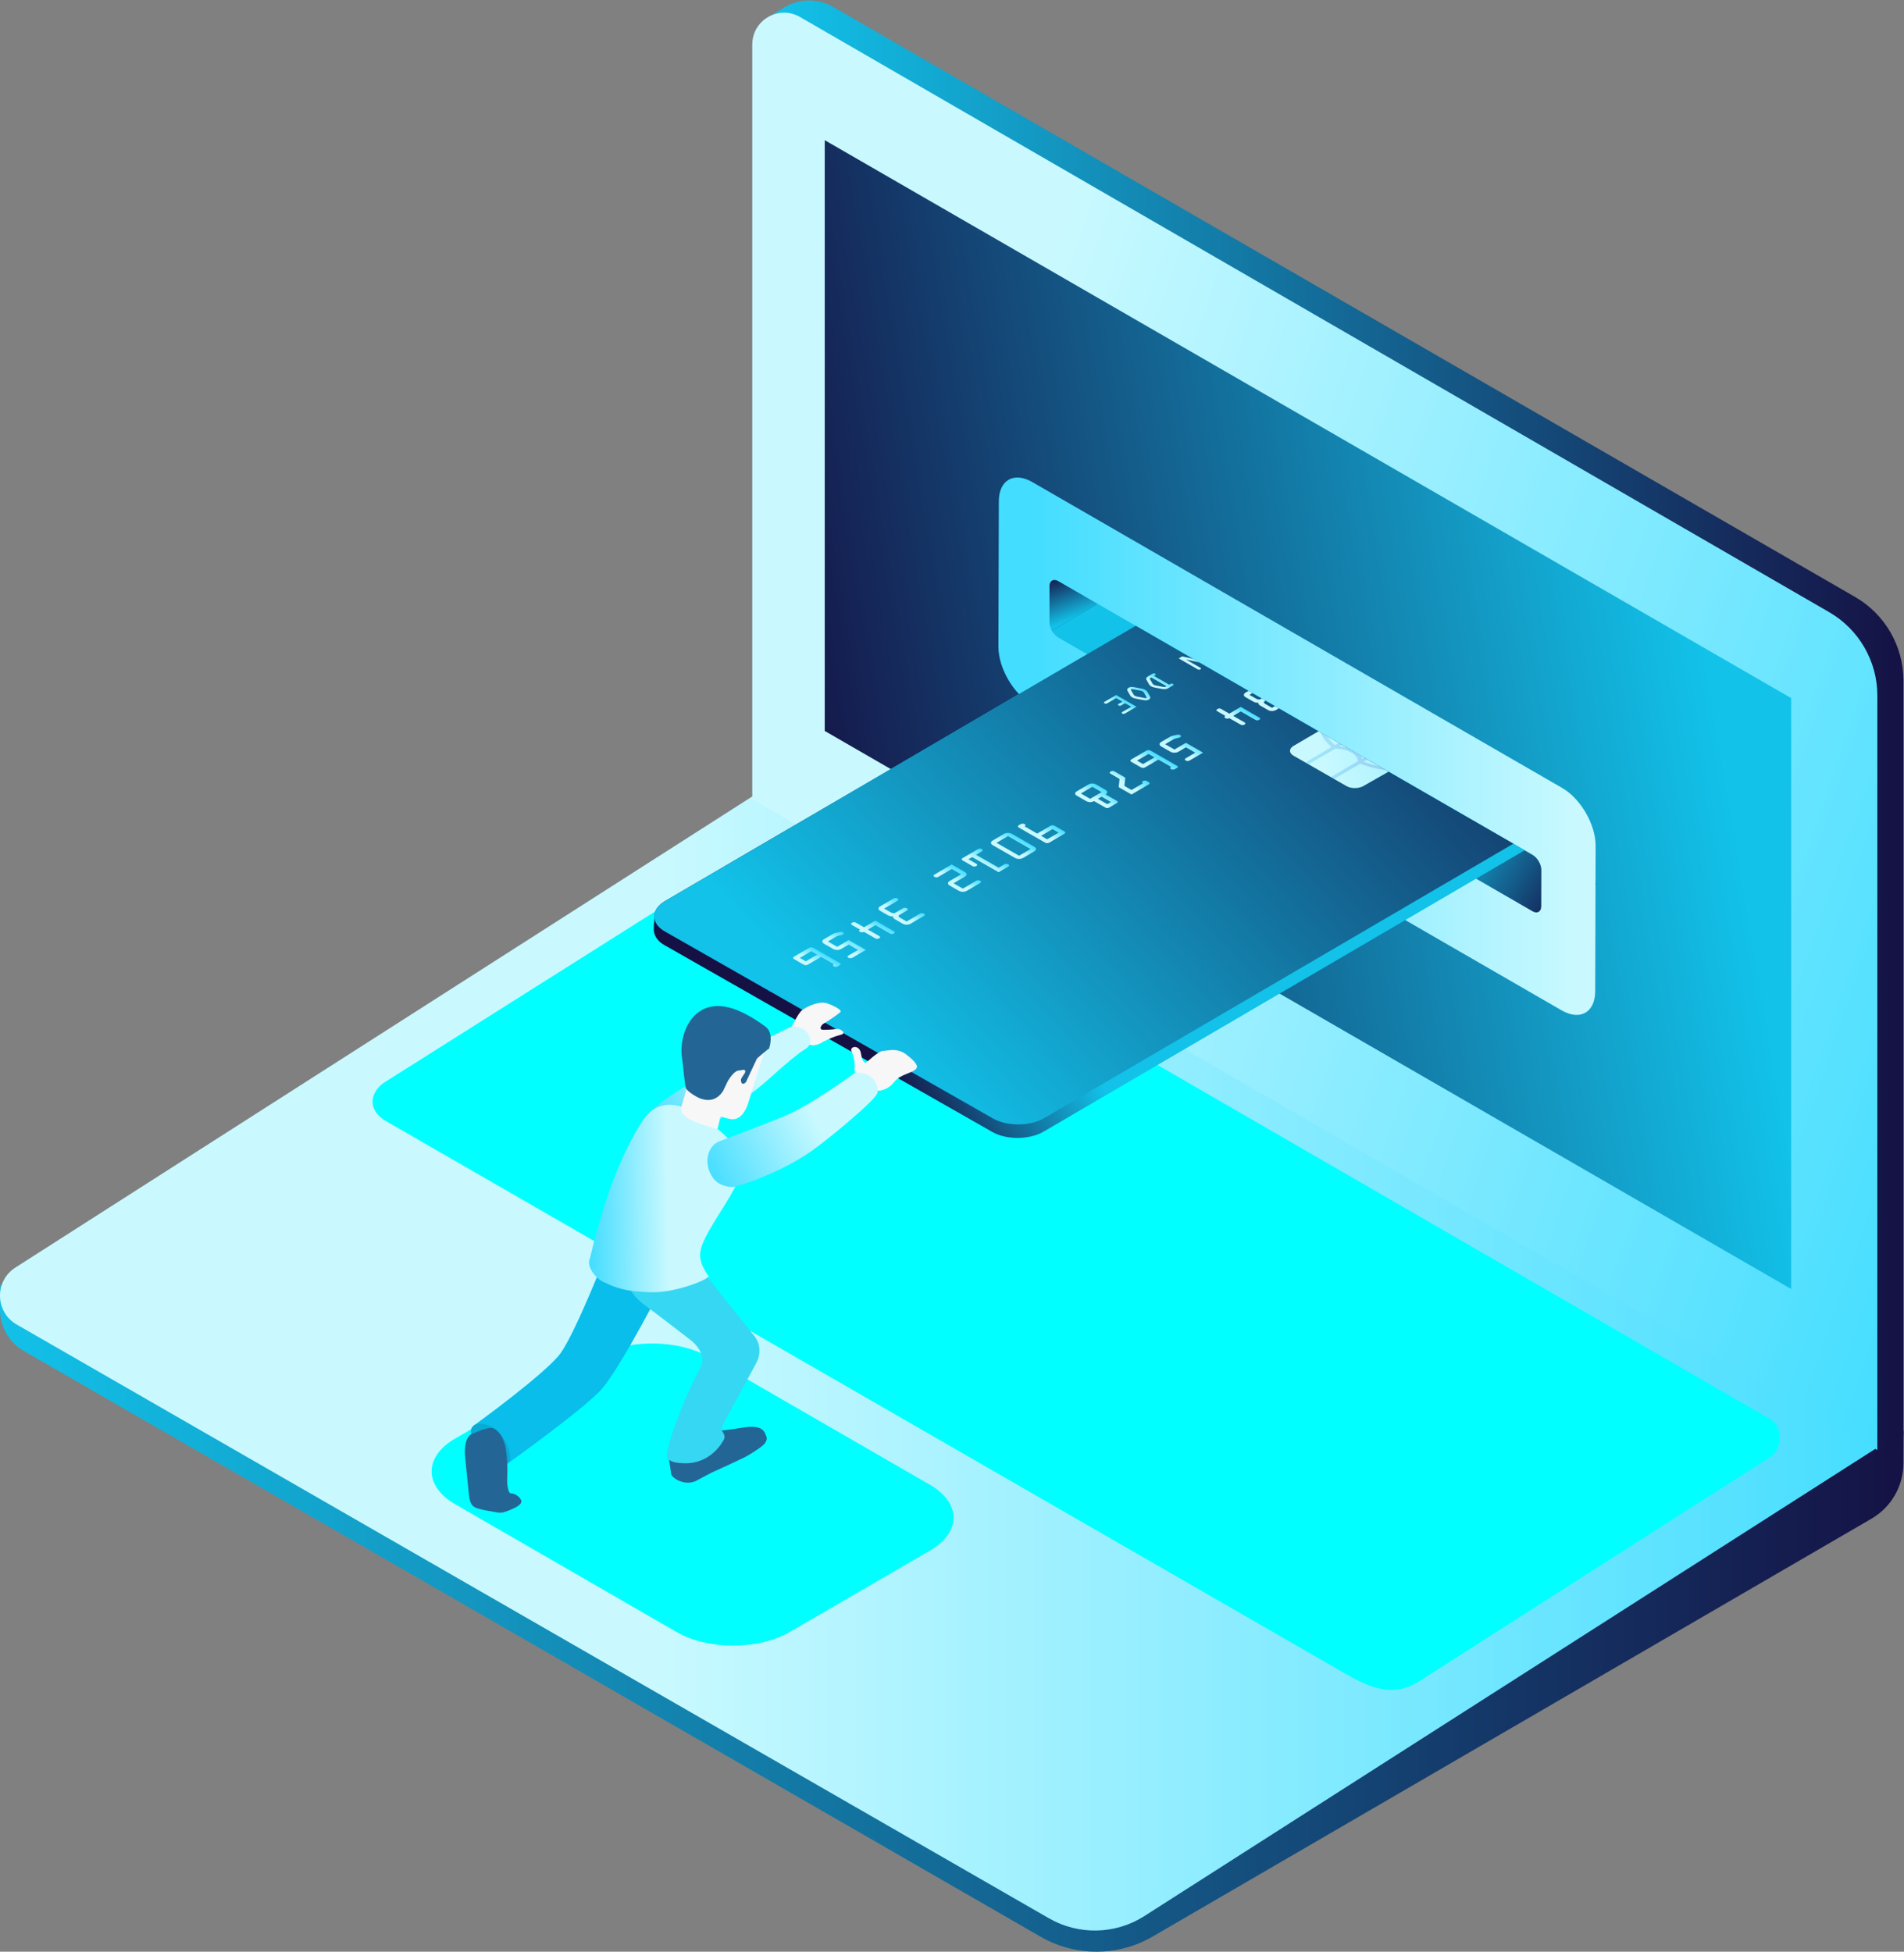 <?xml version="1.0" encoding="UTF-8" standalone="no"?>
<svg
   xmlns:dc="http://purl.org/dc/elements/1.1/"
   xmlns:cc="http://creativecommons.org/ns#"
   xmlns:rdf="http://www.w3.org/1999/02/22-rdf-syntax-ns#"
   xmlns:svg="http://www.w3.org/2000/svg"
   xmlns="http://www.w3.org/2000/svg"
   xmlns:sodipodi="http://sodipodi.sourceforge.net/DTD/sodipodi-0.dtd"
   xmlns:inkscape="http://www.inkscape.org/namespaces/inkscape"
   viewBox="0 0 431.164 441.959"
   height="441.959"
   width="431.164"
   xml:space="preserve"
   id="svg2"
   version="1.1"
   sodipodi:docname="mod_left.svg"
   inkscape:version="0.92.4 (5da689c313, 2019-01-14)"><rect x="0" y="0" width="431.164" height="441.959" fill="#808080" stroke="none"/><sodipodi:namedview
     pagecolor="#ffffff"
     bordercolor="#666666"
     borderopacity="1"
     objecttolerance="10"
     gridtolerance="10"
     guidetolerance="10"
     inkscape:pageopacity="0"
     inkscape:pageshadow="2"
     inkscape:window-width="640"
     inkscape:window-height="480"
     id="namedview438"
     showgrid="false"
     inkscape:zoom="0.53398657"
     inkscape:cx="215.582"
     inkscape:cy="220.97934"
     inkscape:window-x="0"
     inkscape:window-y="0"
     inkscape:window-maximized="0"
     inkscape:current-layer="svg2" /><defs
     id="defs6"><linearGradient
       id="linearGradient28"
       spreadMethod="pad"
       gradientTransform="matrix(323.373,0,0,-323.373,0,56.645)"
       gradientUnits="userSpaceOnUse"
       y2="0"
       x2="1"
       y1="0"
       x1="0"><stop
         id="stop24"
         offset="0"
         style="stop-opacity:1;stop-color:#12c2e9" /><stop
         id="stop26"
         offset="1"
         style="stop-opacity:1;stop-color:#151144" /></linearGradient><linearGradient
       id="linearGradient50"
       spreadMethod="pad"
       gradientTransform="matrix(323.373,0,0,-323.373,4.151e-4,101.17)"
       gradientUnits="userSpaceOnUse"
       y2="0"
       x2="1"
       y1="0"
       x1="0"><stop
         id="stop44"
         offset="0"
         style="stop-opacity:1;stop-color:#c9f9ff" /><stop
         id="stop46"
         offset="0.345"
         style="stop-opacity:1;stop-color:#c9f9ff" /><stop
         id="stop48"
         offset="1"
         style="stop-opacity:1;stop-color:#43ddff" /></linearGradient><linearGradient
       id="linearGradient72"
       spreadMethod="pad"
       gradientTransform="matrix(192.136,0,0,-192.136,131.217,208.347)"
       gradientUnits="userSpaceOnUse"
       y2="0"
       x2="1"
       y1="0"
       x1="0"><stop
         id="stop66"
         offset="0"
         style="stop-opacity:1;stop-color:#12c2e9" /><stop
         id="stop68"
         offset="1"
         style="stop-opacity:1;stop-color:#151144" /><stop
         id="stop70"
         offset="1"
         style="stop-opacity:1;stop-color:#151144" /></linearGradient><linearGradient
       id="linearGradient94"
       spreadMethod="pad"
       gradientTransform="matrix(296.34,-99.832,-99.832,-296.34,55.244,265.005)"
       gradientUnits="userSpaceOnUse"
       y2="0"
       x2="1"
       y1="0"
       x1="0"><stop
         id="stop88"
         offset="0"
         style="stop-opacity:1;stop-color:#c9f9ff" /><stop
         id="stop90"
         offset="0.345"
         style="stop-opacity:1;stop-color:#c9f9ff" /><stop
         id="stop92"
         offset="1"
         style="stop-opacity:1;stop-color:#43ddff" /></linearGradient><clipPath
       id="clipPath104"
       clipPathUnits="userSpaceOnUse"><path
         id="path102"
         d="M 0,331.469 H 323.373 V 0 H 0 Z" /></clipPath><clipPath
       id="clipPath112"
       clipPathUnits="userSpaceOnUse"><path
         id="path110"
         d="M 63.291,187.312 H 302.36 V 44.454 H 63.291 Z" /></clipPath><clipPath
       id="clipPath128"
       clipPathUnits="userSpaceOnUse"><path
         id="path126"
         d="M 73.327,103.329 H 161.989 V 52.002 H 73.327 Z" /></clipPath><linearGradient
       id="linearGradient156"
       spreadMethod="pad"
       gradientTransform="matrix(-153.757,-26.975,-26.975,153.757,288.786,221.841)"
       gradientUnits="userSpaceOnUse"
       y2="0"
       x2="1"
       y1="0"
       x1="0"><stop
         id="stop150"
         offset="0"
         style="stop-opacity:1;stop-color:#12c2e9" /><stop
         id="stop152"
         offset="1"
         style="stop-opacity:1;stop-color:#151144" /><stop
         id="stop154"
         offset="1"
         style="stop-opacity:1;stop-color:#151144" /></linearGradient><linearGradient
       id="linearGradient176"
       spreadMethod="pad"
       gradientTransform="matrix(-2.87,7.654,7.654,2.87,184.256,227.067)"
       gradientUnits="userSpaceOnUse"
       y2="0"
       x2="1"
       y1="0"
       x1="0"><stop
         id="stop172"
         offset="0"
         style="stop-opacity:1;stop-color:#12c2e9" /><stop
         id="stop174"
         offset="1"
         style="stop-opacity:1;stop-color:#151144" /></linearGradient><linearGradient
       id="linearGradient196"
       spreadMethod="pad"
       gradientTransform="matrix(22.388,-13.968,-13.968,-22.388,244.439,190.07)"
       gradientUnits="userSpaceOnUse"
       y2="0"
       x2="1"
       y1="0"
       x1="0"><stop
         id="stop192"
         offset="0"
         style="stop-opacity:1;stop-color:#12c2e9" /><stop
         id="stop194"
         offset="1"
         style="stop-opacity:1;stop-color:#151144" /></linearGradient><linearGradient
       id="linearGradient218"
       spreadMethod="pad"
       gradientTransform="matrix(-141.276,0,0,141.276,316.703,204.782)"
       gradientUnits="userSpaceOnUse"
       y2="0"
       x2="1"
       y1="0"
       x1="0"><stop
         id="stop212"
         offset="0"
         style="stop-opacity:1;stop-color:#c9f9ff" /><stop
         id="stop214"
         offset="0.345"
         style="stop-opacity:1;stop-color:#c9f9ff" /><stop
         id="stop216"
         offset="1"
         style="stop-opacity:1;stop-color:#43ddff" /></linearGradient><linearGradient
       id="linearGradient238"
       spreadMethod="pad"
       gradientTransform="matrix(-27.355,-15.249,-15.249,27.355,171.74,175.031)"
       gradientUnits="userSpaceOnUse"
       y2="0"
       x2="1"
       y1="0"
       x1="0"><stop
         id="stop234"
         offset="0"
         style="stop-opacity:1;stop-color:#12c2e9" /><stop
         id="stop236"
         offset="1"
         style="stop-opacity:1;stop-color:#151144" /></linearGradient><linearGradient
       id="linearGradient258"
       spreadMethod="pad"
       gradientTransform="matrix(108.71,101.204,101.204,-108.71,150.82,148.823)"
       gradientUnits="userSpaceOnUse"
       y2="0"
       x2="1"
       y1="0"
       x1="0"><stop
         id="stop254"
         offset="0"
         style="stop-opacity:1;stop-color:#12c2e9" /><stop
         id="stop256"
         offset="1"
         style="stop-opacity:1;stop-color:#151144" /></linearGradient><clipPath
       id="clipPath268"
       clipPathUnits="userSpaceOnUse"><path
         id="path266"
         d="m 94.513,181.326 72.658,-68.044 93.031,73.149 -80.404,46.391 z" /></clipPath><linearGradient
       id="linearGradient288"
       spreadMethod="pad"
       gradientTransform="matrix(-1.632,-2.864,-2.864,1.632,225.511,220)"
       gradientUnits="userSpaceOnUse"
       y2="0"
       x2="1"
       y1="0"
       x1="0"><stop
         id="stop282"
         offset="0"
         style="stop-opacity:1;stop-color:#43ddff" /><stop
         id="stop284"
         offset="0.655"
         style="stop-opacity:1;stop-color:#c9f9ff" /><stop
         id="stop286"
         offset="1"
         style="stop-opacity:1;stop-color:#c9f9ff" /></linearGradient><clipPath
       id="clipPath298"
       clipPathUnits="userSpaceOnUse"><path
         id="path296"
         d="m 94.513,181.326 72.658,-68.044 93.031,73.149 -80.404,46.391 z" /></clipPath><linearGradient
       id="linearGradient318"
       spreadMethod="pad"
       gradientTransform="matrix(-1.631,-2.862,-2.862,1.631,220.738,217.205)"
       gradientUnits="userSpaceOnUse"
       y2="0"
       x2="1"
       y1="0"
       x1="0"><stop
         id="stop312"
         offset="0"
         style="stop-opacity:1;stop-color:#43ddff" /><stop
         id="stop314"
         offset="0.655"
         style="stop-opacity:1;stop-color:#c9f9ff" /><stop
         id="stop316"
         offset="1"
         style="stop-opacity:1;stop-color:#c9f9ff" /></linearGradient><linearGradient
       id="linearGradient340"
       spreadMethod="pad"
       gradientTransform="matrix(-1.634,-2.868,-2.868,1.634,216.027,214.377)"
       gradientUnits="userSpaceOnUse"
       y2="0"
       x2="1"
       y1="0"
       x1="0"><stop
         id="stop334"
         offset="0"
         style="stop-opacity:1;stop-color:#43ddff" /><stop
         id="stop336"
         offset="0.655"
         style="stop-opacity:1;stop-color:#c9f9ff" /><stop
         id="stop338"
         offset="1"
         style="stop-opacity:1;stop-color:#c9f9ff" /></linearGradient><linearGradient
       id="linearGradient362"
       spreadMethod="pad"
       gradientTransform="matrix(-1.461,-2.565,-2.565,1.461,211.018,211.33)"
       gradientUnits="userSpaceOnUse"
       y2="0"
       x2="1"
       y1="0"
       x1="0"><stop
         id="stop356"
         offset="0"
         style="stop-opacity:1;stop-color:#43ddff" /><stop
         id="stop358"
         offset="0.655"
         style="stop-opacity:1;stop-color:#c9f9ff" /><stop
         id="stop360"
         offset="1"
         style="stop-opacity:1;stop-color:#c9f9ff" /></linearGradient><linearGradient
       id="linearGradient384"
       spreadMethod="pad"
       gradientTransform="matrix(-1.631,-2.861,-2.861,1.631,201.595,206.058)"
       gradientUnits="userSpaceOnUse"
       y2="0"
       x2="1"
       y1="0"
       x1="0"><stop
         id="stop378"
         offset="0"
         style="stop-opacity:1;stop-color:#43ddff" /><stop
         id="stop380"
         offset="0.655"
         style="stop-opacity:1;stop-color:#c9f9ff" /><stop
         id="stop382"
         offset="1"
         style="stop-opacity:1;stop-color:#c9f9ff" /></linearGradient><linearGradient
       id="linearGradient406"
       spreadMethod="pad"
       gradientTransform="matrix(-1.628,-2.857,-2.857,1.628,196.881,203.234)"
       gradientUnits="userSpaceOnUse"
       y2="0"
       x2="1"
       y1="0"
       x1="0"><stop
         id="stop400"
         offset="0"
         style="stop-opacity:1;stop-color:#43ddff" /><stop
         id="stop402"
         offset="0.655"
         style="stop-opacity:1;stop-color:#c9f9ff" /><stop
         id="stop404"
         offset="1"
         style="stop-opacity:1;stop-color:#c9f9ff" /></linearGradient><linearGradient
       id="linearGradient428"
       spreadMethod="pad"
       gradientTransform="matrix(-1.625,-2.852,-2.852,1.625,192.4,200.26)"
       gradientUnits="userSpaceOnUse"
       y2="0"
       x2="1"
       y1="0"
       x1="0"><stop
         id="stop422"
         offset="0"
         style="stop-opacity:1;stop-color:#43ddff" /><stop
         id="stop424"
         offset="0.655"
         style="stop-opacity:1;stop-color:#c9f9ff" /><stop
         id="stop426"
         offset="1"
         style="stop-opacity:1;stop-color:#c9f9ff" /></linearGradient><linearGradient
       id="linearGradient450"
       spreadMethod="pad"
       gradientTransform="matrix(-1.63,-2.86,-2.86,1.63,187.207,197.72)"
       gradientUnits="userSpaceOnUse"
       y2="0"
       x2="1"
       y1="0"
       x1="0"><stop
         id="stop444"
         offset="0"
         style="stop-opacity:1;stop-color:#43ddff" /><stop
         id="stop446"
         offset="0.655"
         style="stop-opacity:1;stop-color:#c9f9ff" /><stop
         id="stop448"
         offset="1"
         style="stop-opacity:1;stop-color:#c9f9ff" /></linearGradient><linearGradient
       id="linearGradient472"
       spreadMethod="pad"
       gradientTransform="matrix(-1.628,-2.858,-2.858,1.628,177.762,192.067)"
       gradientUnits="userSpaceOnUse"
       y2="0"
       x2="1"
       y1="0"
       x1="0"><stop
         id="stop466"
         offset="0"
         style="stop-opacity:1;stop-color:#43ddff" /><stop
         id="stop468"
         offset="0.655"
         style="stop-opacity:1;stop-color:#c9f9ff" /><stop
         id="stop470"
         offset="1"
         style="stop-opacity:1;stop-color:#c9f9ff" /></linearGradient><linearGradient
       id="linearGradient494"
       spreadMethod="pad"
       gradientTransform="matrix(-1.631,-2.862,-2.862,1.631,172.99,189.281)"
       gradientUnits="userSpaceOnUse"
       y2="0"
       x2="1"
       y1="0"
       x1="0"><stop
         id="stop488"
         offset="0"
         style="stop-opacity:1;stop-color:#43ddff" /><stop
         id="stop490"
         offset="0.655"
         style="stop-opacity:1;stop-color:#c9f9ff" /><stop
         id="stop492"
         offset="1"
         style="stop-opacity:1;stop-color:#c9f9ff" /></linearGradient><linearGradient
       id="linearGradient516"
       spreadMethod="pad"
       gradientTransform="matrix(-1.628,-2.857,-2.857,1.628,168.218,186.49)"
       gradientUnits="userSpaceOnUse"
       y2="0"
       x2="1"
       y1="0"
       x1="0"><stop
         id="stop510"
         offset="0"
         style="stop-opacity:1;stop-color:#43ddff" /><stop
         id="stop512"
         offset="0.655"
         style="stop-opacity:1;stop-color:#c9f9ff" /><stop
         id="stop514"
         offset="1"
         style="stop-opacity:1;stop-color:#c9f9ff" /></linearGradient><linearGradient
       id="linearGradient538"
       spreadMethod="pad"
       gradientTransform="matrix(-1.632,-2.864,-2.864,1.632,163.444,183.697)"
       gradientUnits="userSpaceOnUse"
       y2="0"
       x2="1"
       y1="0"
       x1="0"><stop
         id="stop532"
         offset="0"
         style="stop-opacity:1;stop-color:#43ddff" /><stop
         id="stop534"
         offset="0.655"
         style="stop-opacity:1;stop-color:#c9f9ff" /><stop
         id="stop536"
         offset="1"
         style="stop-opacity:1;stop-color:#c9f9ff" /></linearGradient><linearGradient
       id="linearGradient560"
       spreadMethod="pad"
       gradientTransform="matrix(-1.632,-2.863,-2.863,1.632,153.961,178.074)"
       gradientUnits="userSpaceOnUse"
       y2="0"
       x2="1"
       y1="0"
       x1="0"><stop
         id="stop554"
         offset="0"
         style="stop-opacity:1;stop-color:#43ddff" /><stop
         id="stop556"
         offset="0.655"
         style="stop-opacity:1;stop-color:#c9f9ff" /><stop
         id="stop558"
         offset="1"
         style="stop-opacity:1;stop-color:#c9f9ff" /></linearGradient><linearGradient
       id="linearGradient582"
       spreadMethod="pad"
       gradientTransform="matrix(-1.461,-2.564,-2.564,1.461,148.951,175.03)"
       gradientUnits="userSpaceOnUse"
       y2="0"
       x2="1"
       y1="0"
       x1="0"><stop
         id="stop576"
         offset="0"
         style="stop-opacity:1;stop-color:#43ddff" /><stop
         id="stop578"
         offset="0.655"
         style="stop-opacity:1;stop-color:#c9f9ff" /><stop
         id="stop580"
         offset="1"
         style="stop-opacity:1;stop-color:#c9f9ff" /></linearGradient><linearGradient
       id="linearGradient604"
       spreadMethod="pad"
       gradientTransform="matrix(-1.634,-2.867,-2.867,1.634,144.306,172.551)"
       gradientUnits="userSpaceOnUse"
       y2="0"
       x2="1"
       y1="0"
       x1="0"><stop
         id="stop598"
         offset="0"
         style="stop-opacity:1;stop-color:#43ddff" /><stop
         id="stop600"
         offset="0.655"
         style="stop-opacity:1;stop-color:#c9f9ff" /><stop
         id="stop602"
         offset="1"
         style="stop-opacity:1;stop-color:#c9f9ff" /></linearGradient><linearGradient
       id="linearGradient626"
       spreadMethod="pad"
       gradientTransform="matrix(-1.628,-2.857,-2.857,1.628,139.588,169.725)"
       gradientUnits="userSpaceOnUse"
       y2="0"
       x2="1"
       y1="0"
       x1="0"><stop
         id="stop620"
         offset="0"
         style="stop-opacity:1;stop-color:#43ddff" /><stop
         id="stop622"
         offset="0.655"
         style="stop-opacity:1;stop-color:#c9f9ff" /><stop
         id="stop624"
         offset="1"
         style="stop-opacity:1;stop-color:#c9f9ff" /></linearGradient><clipPath
       id="clipPath636"
       clipPathUnits="userSpaceOnUse"><path
         id="path634"
         d="m 94.513,181.326 72.658,-68.044 93.031,73.149 -80.404,46.391 z" /></clipPath><linearGradient
       id="linearGradient656"
       spreadMethod="pad"
       gradientTransform="matrix(-0.876,-1.537,-1.537,0.876,212.904,225.887)"
       gradientUnits="userSpaceOnUse"
       y2="0"
       x2="1"
       y1="0"
       x1="0"><stop
         id="stop650"
         offset="0"
         style="stop-opacity:1;stop-color:#43ddff" /><stop
         id="stop652"
         offset="0.655"
         style="stop-opacity:1;stop-color:#c9f9ff" /><stop
         id="stop654"
         offset="1"
         style="stop-opacity:1;stop-color:#c9f9ff" /></linearGradient><clipPath
       id="clipPath666"
       clipPathUnits="userSpaceOnUse"><path
         id="path664"
         d="m 94.513,181.326 72.658,-68.044 93.031,73.149 -80.404,46.391 z" /></clipPath><linearGradient
       id="linearGradient686"
       spreadMethod="pad"
       gradientTransform="matrix(-1.092,-1.917,-1.917,1.092,210.045,224.064)"
       gradientUnits="userSpaceOnUse"
       y2="0"
       x2="1"
       y1="0"
       x1="0"><stop
         id="stop680"
         offset="0"
         style="stop-opacity:1;stop-color:#43ddff" /><stop
         id="stop682"
         offset="0.655"
         style="stop-opacity:1;stop-color:#c9f9ff" /><stop
         id="stop684"
         offset="1"
         style="stop-opacity:1;stop-color:#c9f9ff" /></linearGradient><clipPath
       id="clipPath696"
       clipPathUnits="userSpaceOnUse"><path
         id="path694"
         d="m 94.513,181.326 72.658,-68.044 93.031,73.149 -80.404,46.391 z" /></clipPath><linearGradient
       id="linearGradient716"
       spreadMethod="pad"
       gradientTransform="matrix(-1.097,-1.924,-1.924,1.097,206.842,222.193)"
       gradientUnits="userSpaceOnUse"
       y2="0"
       x2="1"
       y1="0"
       x1="0"><stop
         id="stop710"
         offset="0"
         style="stop-opacity:1;stop-color:#43ddff" /><stop
         id="stop712"
         offset="0.655"
         style="stop-opacity:1;stop-color:#c9f9ff" /><stop
         id="stop714"
         offset="1"
         style="stop-opacity:1;stop-color:#c9f9ff" /></linearGradient><linearGradient
       id="linearGradient738"
       spreadMethod="pad"
       gradientTransform="matrix(-1.101,-1.931,-1.931,1.101,203.63,220.316)"
       gradientUnits="userSpaceOnUse"
       y2="0"
       x2="1"
       y1="0"
       x1="0"><stop
         id="stop732"
         offset="0"
         style="stop-opacity:1;stop-color:#43ddff" /><stop
         id="stop734"
         offset="0.655"
         style="stop-opacity:1;stop-color:#c9f9ff" /><stop
         id="stop736"
         offset="1"
         style="stop-opacity:1;stop-color:#c9f9ff" /></linearGradient><linearGradient
       id="linearGradient760"
       spreadMethod="pad"
       gradientTransform="matrix(-1.095,-1.922,-1.922,1.095,197.421,216.442)"
       gradientUnits="userSpaceOnUse"
       y2="0"
       x2="1"
       y1="0"
       x1="0"><stop
         id="stop754"
         offset="0"
         style="stop-opacity:1;stop-color:#43ddff" /><stop
         id="stop756"
         offset="0.655"
         style="stop-opacity:1;stop-color:#c9f9ff" /><stop
         id="stop758"
         offset="1"
         style="stop-opacity:1;stop-color:#c9f9ff" /></linearGradient><linearGradient
       id="linearGradient782"
       spreadMethod="pad"
       gradientTransform="matrix(-1.094,-1.919,-1.919,1.094,194.003,214.681)"
       gradientUnits="userSpaceOnUse"
       y2="0"
       x2="1"
       y1="0"
       x1="0"><stop
         id="stop776"
         offset="0"
         style="stop-opacity:1;stop-color:#43ddff" /><stop
         id="stop778"
         offset="0.655"
         style="stop-opacity:1;stop-color:#c9f9ff" /><stop
         id="stop780"
         offset="1"
         style="stop-opacity:1;stop-color:#c9f9ff" /></linearGradient><linearGradient
       id="linearGradient804"
       spreadMethod="pad"
       gradientTransform="matrix(-1.097,-1.925,-1.925,1.097,190.838,212.786)"
       gradientUnits="userSpaceOnUse"
       y2="0"
       x2="1"
       y1="0"
       x1="0"><stop
         id="stop798"
         offset="0"
         style="stop-opacity:1;stop-color:#43ddff" /><stop
         id="stop800"
         offset="0.655"
         style="stop-opacity:1;stop-color:#c9f9ff" /><stop
         id="stop802"
         offset="1"
         style="stop-opacity:1;stop-color:#c9f9ff" /></linearGradient><clipPath
       id="clipPath814"
       clipPathUnits="userSpaceOnUse"><path
         id="path812"
         d="m 94.513,181.326 72.658,-68.044 93.031,73.149 -80.404,46.391 z" /></clipPath><clipPath
       id="clipPath822"
       clipPathUnits="userSpaceOnUse"><path
         id="path820"
         d="m 219.148,213.413 h 27.464 v -15.742 h -27.464 z" /></clipPath><linearGradient
       id="linearGradient834"
       spreadMethod="pad"
       gradientTransform="matrix(-87.941,-18.692,-18.692,87.941,281.664,215.947)"
       gradientUnits="userSpaceOnUse"
       y2="0"
       x2="1"
       y1="0"
       x1="0"><stop
         id="stop828"
         offset="0"
         style="stop-opacity:1;stop-color:#43ddff" /><stop
         id="stop830"
         offset="0.655"
         style="stop-opacity:1;stop-color:#c9f9ff" /><stop
         id="stop832"
         offset="1"
         style="stop-opacity:1;stop-color:#c9f9ff" /></linearGradient><clipPath
       id="clipPath838"
       clipPathUnits="userSpaceOnUse"><path
         id="path836"
         d="m 221.742,211.928 h 21.819 V 199.22 h -21.819 z" /></clipPath><linearGradient
       id="linearGradient848"
       spreadMethod="pad"
       gradientTransform="matrix(25.132,4.693,4.693,-25.132,220.142,203.209)"
       gradientUnits="userSpaceOnUse"
       y2="0"
       x2="1"
       y1="0"
       x1="0"><stop
         id="stop844"
         offset="0"
         style="stop-opacity:1;stop-color:#12c2e9" /><stop
         id="stop846"
         offset="1"
         style="stop-opacity:1;stop-color:#7d1edc" /></linearGradient><clipPath
       id="clipPath888"
       clipPathUnits="userSpaceOnUse"><path
         id="path886"
         d="M 0,331.469 H 323.373 V 0 H 0 Z" /></clipPath><linearGradient
       id="linearGradient920"
       spreadMethod="pad"
       gradientTransform="matrix(-26.404,-16.933,-16.933,26.404,137.359,155.263)"
       gradientUnits="userSpaceOnUse"
       y2="0"
       x2="1"
       y1="0"
       x1="0"><stop
         id="stop914"
         offset="0"
         style="stop-opacity:1;stop-color:#c9f9ff" /><stop
         id="stop916"
         offset="0.345"
         style="stop-opacity:1;stop-color:#c9f9ff" /><stop
         id="stop918"
         offset="1"
         style="stop-opacity:1;stop-color:#43ddff" /></linearGradient><clipPath
       id="clipPath930"
       clipPathUnits="userSpaceOnUse"><path
         id="path928"
         d="M 0,331.469 H 323.373 V 0 H 0 Z" /></clipPath><linearGradient
       id="linearGradient958"
       spreadMethod="pad"
       gradientTransform="matrix(-20.668,-0.287,-0.287,20.668,120.682,128.058)"
       gradientUnits="userSpaceOnUse"
       y2="0"
       x2="1"
       y1="0"
       x1="0"><stop
         id="stop952"
         offset="0"
         style="stop-opacity:1;stop-color:#c9f9ff" /><stop
         id="stop954"
         offset="0.345"
         style="stop-opacity:1;stop-color:#c9f9ff" /><stop
         id="stop956"
         offset="1"
         style="stop-opacity:1;stop-color:#43ddff" /></linearGradient><clipPath
       id="clipPath968"
       clipPathUnits="userSpaceOnUse"><path
         id="path966"
         d="M 0,331.469 H 323.373 V 0 H 0 Z" /></clipPath><linearGradient
       id="linearGradient1024"
       spreadMethod="pad"
       gradientTransform="matrix(-28.128,-14.638,-14.638,28.128,148.385,146.234)"
       gradientUnits="userSpaceOnUse"
       y2="0"
       x2="1"
       y1="0"
       x1="0"><stop
         id="stop1018"
         offset="0"
         style="stop-opacity:1;stop-color:#c9f9ff" /><stop
         id="stop1020"
         offset="0.345"
         style="stop-opacity:1;stop-color:#c9f9ff" /><stop
         id="stop1022"
         offset="1"
         style="stop-opacity:1;stop-color:#43ddff" /></linearGradient></defs><g
     id="g12"
     transform="matrix(1.333,0,0,-1.333,0,441.959)"><g
       id="g14"><g
         id="g20"><g
           id="g22"><path
             inkscape:connector-curvature="0"
             d="m 0,109.079 c 0,-2.907 1.535,-5.583 4.068,-7.041 v 0 L 176.788,2.537 c 5.885,-3.395 13.168,-3.383 19.029,0.039 v 0 l 122.096,70.973 c 3.355,1.938 5.44,5.545 5.44,9.416 v 0 l 0.02,5.514 L 186.463,6.571 0.02,113.29 Z"
             style="fill:url(#linearGradient28);stroke:none"
             id="path30" /></g></g></g></g><g
     id="g32"
     transform="matrix(1.333,0,0,-1.333,0,441.959)"><g
       id="g34"><g
         id="g40"><g
           id="g42"><path
             inkscape:connector-curvature="0"
             d="m 2.655,116.247 c -3.61,-2.267 -3.527,-7.565 0.182,-9.705 v 0 L 178.195,5.674 c 4.994,-2.88 11.234,-2.772 16.131,0.327 v 0 l 129.047,82.478 -191.67,110.269 z"
             style="fill:url(#linearGradient50);stroke:none"
             id="path52" /></g></g></g></g><g
     id="g54"
     transform="matrix(1.333,0,0,-1.333,0,441.959)"><g
       id="g56"><g
         id="g62"><g
           id="g64"><path
             inkscape:connector-curvature="0"
             d="m 137.387,331.468 c -1.401,-0.013 -2.795,-0.388 -4.037,-1.119 v 0 l -2.134,-1.291 183.915,-108.86 3.794,-134.973 4.428,2.554 v 128.196 c 0,5.835 -3.147,11.225 -8.156,14.135 v 0 L 141.471,330.417 c -1.22,0.689 -2.573,1.038 -3.925,1.051 v 0 z"
             style="fill:url(#linearGradient72);stroke:none"
             id="path74" /></g></g></g></g><g
     id="g76"
     transform="matrix(1.333,0,0,-1.333,0,441.959)"><g
       id="g78"><g
         id="g84"><g
           id="g86"><path
             inkscape:connector-curvature="0"
             d="M 127.794,323.977 V 195.802 L 318.925,85.225 v 128.19 c 0,5.804 -3.129,11.212 -8.155,14.126 v 0 L 135.932,328.649 c -0.884,0.516 -1.82,0.751 -2.73,0.751 v 0 c -2.828,0 -5.408,-2.266 -5.408,-5.423"
             style="fill:url(#linearGradient94);stroke:none"
             id="path96" /></g></g></g></g><g
     id="g98"
     transform="matrix(1.333,0,0,-1.333,0,441.959)"
     style="fill:#00ffff"><g
       id="g100"
       clip-path="url(#clipPath104)"
       style="fill:#00ffff"><g
         id="g106"
         style="fill:#00ffff"><g
           id="g108"
           style="fill:#00ffff" /><g
           id="g120"
           style="fill:#00ffff"><g
             clip-path="url(#clipPath112)"
             id="g118"
             style="fill:#00ffff"><g
               transform="translate(300.849,90.392)"
               id="g116"
               style="fill:#00ffff"><path
                 inkscape:connector-curvature="0"
                 d="m 0,0 c 1.717,-0.99 2.187,-4.229 0.269,-6.119 l -60.183,-38.453 c -5.088,-3.118 -9.437,-0.285 -14.124,2.401 l -161.188,92.846 c -3.62,2.094 -2.551,5.339 0,6.809 l 59.262,37.417 c 3.294,1.904 7.106,2.703 9.503,1.328 z"
                 style="fill:#00ffff;fill-opacity:1;fill-rule:nonzero;stroke:none"
                 id="path114" /></g></g></g></g><g
         id="g122"
         style="fill:#00ffff"><g
           id="g124"
           style="fill:#00ffff" /><g
           id="g136"
           style="fill:#00ffff"><g
             clip-path="url(#clipPath128)"
             id="g134"
             style="fill:#00ffff"><g
               transform="translate(157.98,79.319)"
               id="g132"
               style="fill:#00ffff"><path
                 inkscape:connector-curvature="0"
                 d="m 0,0 c 5.334,-3.088 5.334,-8.051 0.067,-11.137 l -23.904,-13.887 c -5.285,-3.048 -13.885,-3.07 -19.212,0.008 L -80.65,-3.307 c -5.316,3.056 -5.337,8.069 -0.065,11.124 l 23.9,13.893 c 5.286,3.066 13.896,3.066 19.216,0 z"
                 style="fill:#00ffff;fill-opacity:1;fill-rule:nonzero;stroke:none"
                 id="path130" /></g></g></g></g></g></g><g
     id="g138"
     transform="matrix(1.333,0,0,-1.333,0,441.959)"><g
       id="g140"><g
         id="g146"><g
           id="g148"><path
             inkscape:connector-curvature="0"
             d="M 140.108,207.378 304.283,112.58 v 100.38 l -164.175,94.778 z"
             style="fill:url(#linearGradient156);stroke:none"
             id="path158" /></g></g></g></g><g
     id="g160"
     transform="matrix(1.333,0,0,-1.333,0,441.959)"><g
       id="g162"><g
         id="g168"><g
           id="g170"><path
             inkscape:connector-curvature="0"
             d="m 177.635,233.328 9.971,5.793 -0.029,-9.512 -9.971,-5.797 z"
             style="fill:url(#linearGradient176);stroke:none"
             id="path178" /></g></g></g></g><g
     id="g180"
     transform="matrix(1.333,0,0,-1.333,0,441.959)"><g
       id="g182"><g
         id="g188"><g
           id="g190"><path
             inkscape:connector-curvature="0"
             d="m 177.606,223.812 9.971,5.797 83.597,-48.264 -9.973,-5.791 z"
             style="fill:url(#linearGradient196);stroke:none"
             id="path198" /></g></g></g></g><g
     id="g200"
     transform="matrix(1.333,0,0,-1.333,0,441.959)"><g
       id="g202"><g
         id="g208"><g
           id="g210"><path
             inkscape:connector-curvature="0"
             d="m 169.683,246.397 -0.071,-24.699 c -0.01,-3.609 2.532,-8.006 5.675,-9.821 v 0 l 89.998,-51.96 c 3.14,-1.814 5.699,-0.359 5.709,3.248 v 0 l 0.072,24.698 c 0.006,3.61 -2.531,8.008 -5.672,9.824 v 0 l -89.999,51.957 c -0.919,0.531 -1.788,0.783 -2.558,0.783 v 0 c -1.864,0 -3.146,-1.475 -3.154,-4.03 m 90.652,-69.642 -80.566,46.498 c -0.823,0.477 -1.486,1.625 -1.484,2.569 v 0 6.148 c 0.003,0.945 0.691,1.325 1.513,0.852 v 0 l 80.565,-46.5 c 0.823,-0.477 1.486,-1.625 1.484,-2.569 v 0 l -0.02,-6.147 c -0.002,-0.67 -0.337,-1.055 -0.824,-1.055 v 0 c -0.201,0 -0.428,0.066 -0.668,0.204"
             style="fill:url(#linearGradient218);stroke:none"
             id="path220" /></g></g></g></g><g
     id="g222"
     transform="matrix(1.333,0,0,-1.333,0,441.959)"><g
       id="g224"><g
         id="g230"><g
           id="g232"><path
             inkscape:connector-curvature="0"
             d="m 112.975,178.477 c -1.217,-0.715 -1.815,-1.639 -1.804,-2.565 v 0 0.015 c 0.011,-1.183 -0.114,-1.118 -0.106,-2.298 v 0 c 0.011,-0.911 0.552,-1.912 1.748,-2.595 v 0 l 55.756,-31.773 c 2.401,-1.378 6.307,-1.361 8.716,0.048 v 0 l 81.734,47.805 -66.084,38.128 z"
             style="fill:url(#linearGradient238);stroke:none"
             id="path240" /></g></g></g></g><g
     id="g242"
     transform="matrix(1.333,0,0,-1.333,0,441.959)"><g
       id="g244"><g
         id="g250"><g
           id="g252"><path
             inkscape:connector-curvature="0"
             d="m 112.975,178.477 c -2.407,-1.406 -2.462,-3.765 -0.058,-5.144 v 0 l 55.757,-31.774 c 2.407,-1.382 6.303,-1.363 8.71,0.046 v 0 l 79.709,46.62 -64.158,37.017 z"
             style="fill:url(#linearGradient258);stroke:none"
             id="path260" /></g></g></g></g><g
     id="g262"
     transform="matrix(1.333,0,0,-1.333,0,441.959)"><g
       id="g264"
       clip-path="url(#clipPath268)"><g
         id="g270"><g
           id="g272"><g
             id="g278"><g
               id="g280"><path
                 inkscape:connector-curvature="0"
                 d="m 226.94,216.891 -4.489,2.577 -0.641,-0.374 1.339,-0.77 c 0.186,-0.108 0.235,-0.24 -0.006,-0.385 -0.245,-0.136 -0.474,-0.113 -0.666,-0.004 l -1.667,0.961 c -0.239,0.135 -0.176,0.281 -0.004,0.386 l 2.613,1.524 c 0.175,0.102 0.428,0.143 0.667,0.006 0.238,-0.14 0.177,-0.285 0,-0.385 l -0.971,-0.573 3.825,-2.194 0.975,0.569 c 0.174,0.102 0.43,0.14 0.664,0.006 0.24,-0.137 0.172,-0.282 0,-0.387 z"
                 style="fill:url(#linearGradient288);stroke:none"
                 id="path290" /></g></g></g></g></g></g><g
     id="g292"
     transform="matrix(1.333,0,0,-1.333,0,441.959)"><g
       id="g294"
       clip-path="url(#clipPath298)"><g
         id="g300"><g
           id="g302"><g
             id="g308"><g
               id="g310"><path
                 inkscape:connector-curvature="0"
                 d="m 221.602,213.769 c -0.217,-0.127 -0.405,-0.196 -0.716,-0.207 -0.366,-0.01 -0.559,0.083 -0.797,0.222 l -1.362,0.777 c -0.237,0.138 -0.4,0.249 -0.387,0.461 0.022,0.179 0.137,0.288 0.356,0.418 l 1.867,1.094 -1.581,0.905 -2.281,-1.334 c -0.175,-0.102 -0.423,-0.139 -0.661,-0.002 -0.239,0.142 -0.179,0.281 -0.002,0.384 l 2.939,1.721 2.167,-1.242 c 0.499,-0.285 0.494,-0.574 -0.008,-0.865 l -1.857,-1.09 1.586,-0.91 2.278,1.335 c 0.17,0.1 0.423,0.14 0.659,0.007 0.242,-0.138 0.175,-0.288 0,-0.388 z"
                 style="fill:url(#linearGradient318);stroke:none"
                 id="path320" /></g></g></g></g></g></g><g
     id="g322"
     transform="matrix(1.333,0,0,-1.333,0,441.959)"><g
       id="g324"><g
         id="g330"><g
           id="g332"><path
             inkscape:connector-curvature="0"
             d="m 211.593,213.891 c -0.383,-0.221 -0.378,-0.557 0.001,-0.774 v 0 l 1.269,-0.728 c 0.267,-0.153 0.512,-0.229 0.906,-0.218 v 0 c -0.021,-0.226 0.115,-0.37 0.382,-0.519 v 0 l 1.271,-0.73 c 0.379,-0.219 0.95,-0.212 1.329,0.006 v 0 l 0.492,0.289 -0.662,0.382 -0.492,-0.287 -1.097,0.624 c -0.375,0.223 -0.345,0.368 -0.162,0.476 v 0 l 0.17,0.099 -0.661,0.381 -0.17,-0.099 c -0.184,-0.107 -0.44,-0.128 -0.811,0.086 v 0 l -1.101,0.629 0.505,0.295 -0.664,0.383 z"
             style="fill:url(#linearGradient340);stroke:none"
             id="path342" /></g></g></g></g><g
     id="g344"
     transform="matrix(1.333,0,0,-1.333,0,441.959)"><g
       id="g346"><g
         id="g352"><g
           id="g354"><path
             inkscape:connector-curvature="0"
             d="m 208.831,210.322 -1.353,0.778 c -0.208,0.123 -0.419,0.14 -0.66,-0.003 v 0 c -0.238,-0.137 -0.214,-0.264 0,-0.385 v 0 l 1.352,-0.777 c -0.175,-0.1 -0.236,-0.243 0,-0.379 v 0 c 0.24,-0.139 0.49,-0.102 0.661,0 v 0 l 1.918,-1.1 c 0.169,-0.095 0.412,-0.141 0.666,0.005 v 0 c 0.25,0.145 0.162,0.287 -0.005,0.382 v 0 l -1.914,1.1 1.287,0.752 2.474,-1.419 c 0.173,-0.098 0.414,-0.146 0.668,0.004 v 0 c 0.25,0.144 0.166,0.283 -0.005,0.382 v 0 l -3.137,1.802 z"
             style="fill:url(#linearGradient362);stroke:none"
             id="path364" /></g></g></g></g><g
     id="g366"
     transform="matrix(1.333,0,0,-1.333,0,441.959)"><g
       id="g368"><g
         id="g374"><g
           id="g376"><path
             inkscape:connector-curvature="0"
             d="m 199.734,206.685 -0.363,-0.084 c -0.235,-0.056 -0.384,-0.086 -0.558,-0.187 v 0 l -1.47,-0.859 c -0.242,-0.14 -0.382,-0.256 -0.348,-0.466 v 0 c 0.028,-0.18 0.149,-0.273 0.36,-0.392 v 0 l 1.417,-0.812 c 0.229,-0.13 0.409,-0.212 0.765,-0.202 v 0 c 0.315,0.004 0.505,0.078 0.712,0.2 v 0 l 1.22,0.718 1.586,-0.911 -1.621,-0.952 c -0.17,-0.098 -0.233,-0.247 0,-0.378 v 0 c 0.236,-0.137 0.491,-0.099 0.662,0 v 0 l 2.284,1.336 -2.906,1.671 -1.957,-1.143 -1.581,0.907 1.532,0.895 c 0.109,0.062 0.345,0.1 0.477,0.132 v 0 l 0.288,0.064 c 0.103,0.028 0.186,0.05 0.266,0.095 v 0 c 0.176,0.103 0.161,0.278 -0.011,0.372 v 0 c -0.092,0.055 -0.191,0.075 -0.291,0.075 v 0 c -0.151,0 -0.307,-0.044 -0.463,-0.079"
             style="fill:url(#linearGradient384);stroke:none"
             id="path386" /></g></g></g></g><g
     id="g388"
     transform="matrix(1.333,0,0,-1.333,0,441.959)"><g
       id="g390"><g
         id="g396"><g
           id="g398"><path
             inkscape:connector-curvature="0"
             d="m 194.676,203.994 -2.414,-1.409 c -0.297,-0.177 -0.318,-0.316 -0.008,-0.494 v 0 l 1.484,-0.85 c 0.304,-0.177 0.507,-0.216 0.843,-0.022 v 0 l 2.211,1.295 2.148,-1.233 c -0.195,-0.113 -0.203,-0.268 -0.003,-0.382 v 0 c 0.173,-0.101 0.471,-0.113 0.646,-0.009 v 0 l 0.399,0.232 c 0.227,0.135 0.105,0.272 -0.052,0.359 v 0 l -4.405,2.526 c -0.148,0.085 -0.279,0.128 -0.411,0.128 v 0 c -0.137,0 -0.276,-0.047 -0.438,-0.141 m -1.513,-1.657 1.947,1.141 1.024,-0.584 -1.954,-1.143 z"
             style="fill:url(#linearGradient406);stroke:none"
             id="path408" /></g></g></g></g><g
     id="g410"
     transform="matrix(1.333,0,0,-1.333,0,441.959)"><g
       id="g412"><g
         id="g418"><g
           id="g420"><path
             inkscape:connector-curvature="0"
             d="m 188.68,200.489 c -0.242,-0.141 -0.212,-0.265 0,-0.387 v 0 l 1.289,-0.739 c 0.23,-0.131 0.235,-0.143 0.209,-0.332 v 0 l -0.121,-1.002 c -0.028,-0.204 0.007,-0.209 0.243,-0.347 v 0 l 1.919,-1.098 2.938,1.72 c 0.213,0.121 0.151,0.297 0,0.383 v 0 l -0.33,0.19 c -0.147,0.085 -0.453,0.121 -0.666,-0.006 v 0 c -0.21,-0.121 -0.145,-0.297 0.008,-0.382 v 0 l -1.953,-1.137 -0.915,0.522 c -0.29,0.166 -0.296,0.155 -0.272,0.394 v 0 l 0.126,0.986 c 0.018,0.179 0.006,0.199 -0.209,0.321 v 0 l -1.599,0.92 c -0.109,0.061 -0.217,0.094 -0.328,0.094 v 0 c -0.109,0 -0.221,-0.031 -0.339,-0.1"
             style="fill:url(#linearGradient428);stroke:none"
             id="path430" /></g></g></g></g><g
     id="g432"
     transform="matrix(1.333,0,0,-1.333,0,441.959)"><g
       id="g434"><g
         id="g440"><g
           id="g442"><path
             inkscape:connector-curvature="0"
             d="m 184.896,198.278 -1.949,-1.143 c -0.412,-0.241 -0.403,-0.534 0.006,-0.77 v 0 l 1.575,-0.907 c 0.205,-0.113 0.43,-0.172 0.661,-0.17 v 0 c 0.234,0.005 0.465,0.057 0.667,0.177 v 0 l 1.915,-1.098 c 0.173,-0.099 0.437,-0.128 0.659,0 v 0 l 1.29,0.756 c 0.223,0.132 0.174,0.285 0,0.384 v 0 l -1.915,1.1 c 0.208,0.117 0.293,0.252 0.299,0.389 v 0 c 0.002,0.135 -0.099,0.262 -0.305,0.38 v 0 l -1.574,0.904 c -0.202,0.117 -0.432,0.176 -0.662,0.176 v 0 c -0.231,0 -0.462,-0.059 -0.667,-0.178 m -1.279,-1.522 1.947,1.137 1.579,-0.909 -1.949,-1.137 z m 2.899,-0.901 0.624,0.362 1.588,-0.912 -0.624,-0.361 z"
             style="fill:url(#linearGradient450);stroke:none"
             id="path452" /></g></g></g></g><g
     id="g454"
     transform="matrix(1.333,0,0,-1.333,0,441.959)"><g
       id="g456"><g
         id="g462"><g
           id="g464"><path
             inkscape:connector-curvature="0"
             d="m 173.399,191.548 -0.334,-0.191 c -0.198,-0.12 -0.171,-0.283 0.004,-0.386 v 0 l 4.489,-2.574 c 0.179,-0.101 0.483,-0.109 0.667,-0.002 v 0 l 2.608,1.529 c 0.189,0.109 0.177,0.287 0,0.386 v 0 l -1.695,0.972 c -0.167,0.098 -0.473,0.106 -0.662,-0.008 v 0 l -2.279,-1.329 -2.133,1.224 c 0.196,0.113 0.201,0.273 0.003,0.384 v 0 c -0.092,0.051 -0.212,0.08 -0.333,0.08 v 0 c -0.119,0 -0.238,-0.027 -0.335,-0.085 m 3.463,-1.986 1.945,1.142 1.037,-0.595 -1.953,-1.137 z"
             style="fill:url(#linearGradient472);stroke:none"
             id="path474" /></g></g></g></g><g
     id="g476"
     transform="matrix(1.333,0,0,-1.333,0,441.959)"><g
       id="g478"><g
         id="g484"><g
           id="g486"><path
             inkscape:connector-curvature="0"
             d="m 170.572,189.897 -1.947,-1.14 c -0.38,-0.219 -0.37,-0.554 0.004,-0.771 v 0 l 3.828,-2.194 c 0.365,-0.209 0.964,-0.203 1.328,0.007 v 0 l 1.944,1.142 c 0.364,0.21 0.367,0.557 0,0.765 v 0 l -3.825,2.194 c -0.188,0.108 -0.425,0.163 -0.663,0.163 v 0 c -0.238,0 -0.478,-0.055 -0.669,-0.166 m -1.282,-1.519 1.952,1.135 3.828,-2.194 -1.95,-1.14 z"
             style="fill:url(#linearGradient494);stroke:none"
             id="path496" /></g></g></g></g><g
     id="g498"
     transform="matrix(1.333,0,0,-1.333,0,441.959)"><g
       id="g500"><g
         id="g506"><g
           id="g508"><path
             inkscape:connector-curvature="0"
             d="m 166.128,187.297 -2.613,-1.525 c -0.169,-0.098 -0.232,-0.248 0.005,-0.383 v 0 l 1.67,-0.959 c 0.19,-0.11 0.414,-0.141 0.658,0.003 v 0 c 0.249,0.143 0.192,0.276 0.007,0.38 v 0 l -1.34,0.772 0.639,0.373 4.497,-2.575 1.635,0.954 c 0.171,0.104 0.234,0.25 0,0.389 v 0 c -0.238,0.131 -0.488,0.093 -0.664,-0.006 v 0 l -0.973,-0.569 -3.83,2.195 0.973,0.572 c 0.176,0.099 0.241,0.243 0,0.385 v 0 c -0.107,0.061 -0.218,0.087 -0.324,0.087 v 0 c -0.127,0 -0.246,-0.037 -0.34,-0.093"
             style="fill:url(#linearGradient516);stroke:none"
             id="path518" /></g></g></g></g><g
     id="g520"
     transform="matrix(1.333,0,0,-1.333,0,441.959)"><g
       id="g522"><g
         id="g528"><g
           id="g530"><path
             inkscape:connector-curvature="0"
             d="m 158.745,182.978 c -0.174,-0.095 -0.241,-0.247 0,-0.385 v 0 c 0.24,-0.134 0.493,-0.095 0.666,0 v 0 l 2.282,1.337 1.58,-0.905 -1.87,-1.095 c -0.219,-0.128 -0.34,-0.235 -0.354,-0.42 v 0 c -0.011,-0.206 0.15,-0.321 0.388,-0.456 v 0 l 1.357,-0.781 c 0.241,-0.137 0.439,-0.225 0.797,-0.224 v 0 c 0.312,0.013 0.503,0.083 0.725,0.213 v 0 l 2.195,1.286 c 0.173,0.103 0.238,0.248 -0.002,0.387 v 0 c -0.233,0.13 -0.485,0.092 -0.661,-0.008 v 0 l -2.278,-1.335 -1.587,0.914 1.864,1.084 c 0.495,0.294 0.498,0.583 0.003,0.869 v 0 l -2.166,1.241 z"
             style="fill:url(#linearGradient538);stroke:none"
             id="path540" /></g></g></g></g><g
     id="g542"
     transform="matrix(1.333,0,0,-1.333,0,441.959)"><g
       id="g544"><g
         id="g550"><g
           id="g552"><path
             inkscape:connector-curvature="0"
             d="m 151.804,178.919 -2.278,-1.331 c -0.377,-0.22 -0.374,-0.552 0.005,-0.771 v 0 l 1.269,-0.726 c 0.266,-0.155 0.505,-0.234 0.906,-0.217 v 0 c -0.027,-0.232 0.12,-0.368 0.381,-0.52 v 0 l 1.275,-0.732 c 0.38,-0.216 0.945,-0.216 1.322,0.009 v 0 l 2.278,1.333 c 0.173,0.1 0.237,0.248 -0.002,0.383 v 0 c -0.232,0.138 -0.486,0.093 -0.657,-0.006 v 0 l -2.281,-1.332 -1.098,0.629 c -0.376,0.216 -0.346,0.366 -0.157,0.474 v 0 l 1.3,0.76 c 0.171,0.1 0.238,0.242 0,0.381 v 0 c -0.238,0.137 -0.491,0.099 -0.661,0 v 0 l -1.3,-0.76 c -0.187,-0.114 -0.446,-0.128 -0.812,0.082 v 0 l -1.104,0.631 2.281,1.331 c 0.174,0.101 0.239,0.25 0,0.387 v 0 c -0.11,0.062 -0.222,0.088 -0.328,0.088 v 0 c -0.127,0 -0.245,-0.037 -0.339,-0.093"
             style="fill:url(#linearGradient560);stroke:none"
             id="path562" /></g></g></g></g><g
     id="g564"
     transform="matrix(1.333,0,0,-1.333,0,441.959)"><g
       id="g566"><g
         id="g572"><g
           id="g574"><path
             inkscape:connector-curvature="0"
             d="m 146.77,174.024 -1.351,0.776 c -0.215,0.122 -0.429,0.137 -0.668,-0.004 v 0 c -0.238,-0.138 -0.215,-0.262 0,-0.39 v 0 l 1.352,-0.774 c -0.171,-0.096 -0.236,-0.243 0,-0.377 v 0 c 0.241,-0.139 0.493,-0.099 0.662,-0.001 v 0 l 1.913,-1.098 c 0.17,-0.1 0.415,-0.147 0.668,0.005 v 0 c 0.256,0.147 0.17,0.287 0,0.384 v 0 l -1.913,1.098 1.285,0.749 2.474,-1.423 c 0.169,-0.093 0.412,-0.139 0.666,0.008 v 0 c 0.248,0.145 0.165,0.289 -0.005,0.382 v 0 l -3.135,1.803 z"
             style="fill:url(#linearGradient582);stroke:none"
             id="path584" /></g></g></g></g><g
     id="g586"
     transform="matrix(1.333,0,0,-1.333,0,441.959)"><g
       id="g588"><g
         id="g594"><g
           id="g596"><path
             inkscape:connector-curvature="0"
             d="m 142.447,173.177 -0.37,-0.086 c -0.234,-0.06 -0.385,-0.084 -0.556,-0.187 v 0 l -1.471,-0.86 c -0.237,-0.138 -0.381,-0.256 -0.346,-0.466 v 0 c 0.025,-0.173 0.15,-0.271 0.359,-0.39 v 0 l 1.416,-0.812 c 0.23,-0.132 0.409,-0.209 0.764,-0.204 v 0 c 0.316,0.004 0.502,0.077 0.717,0.206 v 0 l 1.221,0.713 1.586,-0.913 -1.628,-0.949 c -0.17,-0.102 -0.233,-0.244 0,-0.382 v 0 c 0.239,-0.134 0.493,-0.099 0.663,0.002 v 0 l 2.289,1.338 -2.91,1.667 -1.957,-1.141 -1.58,0.906 1.53,0.898 c 0.105,0.06 0.348,0.101 0.484,0.131 v 0 l 0.28,0.062 c 0.108,0.027 0.186,0.05 0.266,0.097 v 0 c 0.175,0.1 0.161,0.277 -0.01,0.377 v 0 c -0.092,0.053 -0.188,0.072 -0.286,0.072 v 0 c -0.151,0 -0.306,-0.045 -0.461,-0.079"
             style="fill:url(#linearGradient604);stroke:none"
             id="path606" /></g></g></g></g><g
     id="g608"
     transform="matrix(1.333,0,0,-1.333,0,441.959)"><g
       id="g610"><g
         id="g616"><g
           id="g618"><path
             inkscape:connector-curvature="0"
             d="m 137.381,170.487 -2.412,-1.412 c -0.297,-0.176 -0.316,-0.311 -0.013,-0.492 v 0 l 1.49,-0.853 c 0.304,-0.173 0.508,-0.215 0.842,-0.018 v 0 l 2.212,1.29 2.147,-1.229 c -0.193,-0.114 -0.202,-0.271 -0.003,-0.384 v 0 c 0.174,-0.1 0.473,-0.109 0.644,-0.011 v 0 l 0.401,0.234 c 0.226,0.134 0.103,0.269 -0.052,0.362 v 0 l -4.404,2.524 c -0.15,0.085 -0.281,0.127 -0.414,0.127 v 0 c -0.138,0 -0.277,-0.046 -0.438,-0.138 m -1.513,-1.661 1.952,1.143 1.021,-0.584 -1.951,-1.142 z"
             style="fill:url(#linearGradient626);stroke:none"
             id="path628" /></g></g></g></g><g
     id="g630"
     transform="matrix(1.333,0,0,-1.333,0,441.959)"><g
       id="g632"
       clip-path="url(#clipPath636)"><g
         id="g638"><g
           id="g640"><g
             id="g646"><g
               id="g648"><path
                 inkscape:connector-curvature="0"
                 d="m 213.785,223.603 c -0.157,-0.094 -0.307,-0.081 -0.442,-0.002 l -2.489,1.428 c -0.166,0.094 -0.28,0.156 -0.347,0.293 -0.101,0.235 0.047,0.407 0.322,0.568 l 0.255,0.152 c 0.257,0.148 0.514,0.247 0.887,0.213 0.26,-0.014 0.412,-0.07 0.589,-0.172 l 0.644,-0.371 c 0.143,-0.082 0.163,-0.166 0,-0.259 -0.156,-0.093 -0.303,-0.082 -0.442,0 l -0.578,0.329 c -0.259,0.148 -0.386,0.162 -0.649,0.006 l -0.247,-0.14 c -0.186,-0.11 -0.275,-0.195 -0.059,-0.318 l 2.558,-1.472 c 0.138,-0.075 0.159,-0.161 -0.002,-0.255"
                 style="fill:url(#linearGradient656);stroke:none"
                 id="path658" /></g></g></g></g></g></g><g
     id="g660"
     transform="matrix(1.333,0,0,-1.333,0,441.959)"><g
       id="g662"
       clip-path="url(#clipPath666)"><g
         id="g668"><g
           id="g670"><g
             id="g676"><g
               id="g678"><path
                 inkscape:connector-curvature="0"
                 d="m 208.612,222.938 c 0.049,-0.082 0.102,-0.143 0.219,-0.208 0.147,-0.08 0.264,-0.116 0.463,-0.147 l 1.209,-0.227 c 0.107,-0.023 0.187,-0.044 0.282,0.013 0.093,0.054 0.053,0.1 0.023,0.162 l -0.413,0.697 c -0.062,0.113 -0.11,0.185 -0.254,0.265 -0.119,0.071 -0.228,0.098 -0.374,0.124 l -1.268,0.237 c -0.098,0.016 -0.203,0.039 -0.289,-0.007 -0.089,-0.056 -0.043,-0.115 -0.017,-0.17 l 0.419,-0.739 m 0.385,-0.687 c -0.265,0.052 -0.419,0.111 -0.607,0.217 -0.216,0.125 -0.294,0.238 -0.389,0.39 l -0.406,0.712 c -0.11,0.186 -0.088,0.375 0.171,0.529 0.258,0.151 0.593,0.166 0.915,0.107 l 1.229,-0.233 c 0.273,-0.053 0.462,-0.093 0.675,-0.217 0.193,-0.11 0.291,-0.202 0.383,-0.352 l 0.435,-0.769 c 0.106,-0.182 0.079,-0.382 -0.168,-0.523 -0.255,-0.149 -0.592,-0.167 -0.905,-0.106 z"
                 style="fill:url(#linearGradient686);stroke:none"
                 id="path688" /></g></g></g></g></g></g><g
     id="g690"
     transform="matrix(1.333,0,0,-1.333,0,441.959)"><g
       id="g692"
       clip-path="url(#clipPath696)"><g
         id="g698"><g
           id="g700"><g
             id="g706"><g
               id="g708"><path
                 inkscape:connector-curvature="0"
                 d="m 207.147,219.723 c -0.16,-0.094 -0.301,-0.085 -0.443,-0.001 l -3.021,1.73 c -0.141,0.083 -0.161,0.161 -0.002,0.26 0.162,0.091 0.305,0.078 0.446,0 l 1.288,-0.74 1.311,0.77 -1.29,0.735 c -0.142,0.081 -0.162,0.164 0,0.259 0.161,0.095 0.304,0.083 0.445,0.005 l 3.021,-1.736 c 0.14,-0.081 0.162,-0.164 0.002,-0.26 -0.162,-0.093 -0.307,-0.082 -0.446,0 l -1.287,0.741 -1.313,-0.769 1.289,-0.739 c 0.143,-0.079 0.161,-0.164 0,-0.255"
                 style="fill:url(#linearGradient716);stroke:none"
                 id="path718" /></g></g></g></g></g></g><g
     id="g720"
     transform="matrix(1.333,0,0,-1.333,0,441.959)"><g
       id="g722"><g
         id="g728"><g
           id="g730"><path
             inkscape:connector-curvature="0"
             d="m 200.24,219.702 3.24,-1.859 c 0.144,-0.084 0.283,-0.092 0.445,0.005 v 0 c 0.162,0.088 0.144,0.172 0,0.254 v 0 l -2.464,1.426 2.262,-0.51 -1.082,0.624 -1.817,0.404 z"
             style="fill:url(#linearGradient738);stroke:none"
             id="path740" /></g></g></g></g><g
     id="g742"
     transform="matrix(1.333,0,0,-1.333,0,441.959)"><g
       id="g744"><g
         id="g750"><g
           id="g752"><path
             inkscape:connector-curvature="0"
             d="m 195.806,217.107 -0.736,-0.432 c -0.346,-0.205 -0.443,-0.383 -0.28,-0.655 v 0 l 0.4,-0.701 c 0.084,-0.138 0.182,-0.255 0.364,-0.359 v 0 c 0.201,-0.112 0.377,-0.165 0.65,-0.216 v 0 l 1.172,-0.222 c 0.46,-0.079 0.781,-0.063 1.123,0.139 v 0 l 0.747,0.436 c 0.134,0.08 0.185,0.188 0.029,0.276 v 0 c -0.173,0.101 -0.346,0.057 -0.498,-0.029 v 0 l -0.165,-0.096 -2.572,1.477 0.215,0.125 c 0.113,0.067 0.158,0.166 -0.002,0.258 v 0 c -0.074,0.041 -0.15,0.058 -0.222,0.058 v 0 c -0.084,0 -0.162,-0.023 -0.225,-0.059 m 1.783,-2.24 -1.123,0.216 c -0.187,0.038 -0.325,0.056 -0.474,0.144 v 0 c -0.116,0.063 -0.153,0.128 -0.205,0.216 v 0 l -0.399,0.682 c -0.087,0.142 -0.064,0.181 0.124,0.291 v 0 l 0.08,0.05 2.577,-1.48 -0.054,-0.029 c -0.01,-0.006 -0.019,-0.01 -0.024,-0.014 v 0 c -0.118,-0.07 -0.179,-0.103 -0.284,-0.103 v 0 c -0.055,0 -0.123,0.009 -0.218,0.027"
             style="fill:url(#linearGradient760);stroke:none"
             id="path762" /></g></g></g></g><g
     id="g764"
     transform="matrix(1.333,0,0,-1.333,0,441.959)"><g
       id="g766"><g
         id="g772"><g
           id="g774"><path
             inkscape:connector-curvature="0"
             d="m 191.721,214.714 c -0.255,-0.148 -0.277,-0.341 -0.17,-0.53 v 0 l 0.411,-0.71 c 0.092,-0.153 0.172,-0.268 0.381,-0.39 v 0 c 0.192,-0.107 0.352,-0.163 0.611,-0.214 v 0 l 1.329,-0.249 c 0.32,-0.059 0.662,-0.042 0.907,0.107 v 0 c 0.252,0.144 0.275,0.339 0.172,0.524 v 0 l -0.439,0.77 c -0.088,0.152 -0.191,0.242 -0.378,0.351 v 0 c -0.213,0.122 -0.411,0.167 -0.675,0.22 v 0 l -1.229,0.227 c -0.116,0.022 -0.233,0.035 -0.347,0.035 v 0 c -0.207,0 -0.405,-0.041 -0.573,-0.141 m 2.737,-1.746 -1.205,0.229 c -0.196,0.036 -0.319,0.064 -0.463,0.147 v 0 c -0.119,0.073 -0.168,0.13 -0.219,0.216 v 0 l -0.42,0.734 c -0.026,0.052 -0.07,0.115 0.016,0.165 v 0 c 0.091,0.055 0.194,0.029 0.291,0.013 v 0 l 1.27,-0.234 c 0.148,-0.024 0.253,-0.056 0.37,-0.127 v 0 c 0.145,-0.081 0.194,-0.153 0.259,-0.264 v 0 l 0.408,-0.698 c 0.035,-0.065 0.072,-0.108 -0.022,-0.163 v 0 c -0.048,-0.027 -0.091,-0.036 -0.136,-0.036 v 0 c -0.047,0 -0.094,0.01 -0.149,0.018"
             style="fill:url(#linearGradient782);stroke:none"
             id="path784" /></g></g></g></g><g
     id="g786"
     transform="matrix(1.333,0,0,-1.333,0,441.959)"><g
       id="g788"><g
         id="g794"><g
           id="g796"><path
             inkscape:connector-curvature="0"
             d="m 187.641,212.328 c -0.117,-0.07 -0.162,-0.167 0,-0.259 v 0 c 0.158,-0.09 0.328,-0.066 0.444,0.003 v 0 l 1.527,0.894 1.068,-0.609 -0.651,-0.383 c -0.119,-0.07 -0.161,-0.167 -0.003,-0.259 v 0 c 0.162,-0.094 0.328,-0.063 0.445,0.002 v 0 l 0.655,0.381 1.063,-0.604 -1.533,-0.898 c -0.114,-0.066 -0.156,-0.169 0.007,-0.261 v 0 c 0.15,-0.089 0.329,-0.065 0.443,0.001 v 0 l 1.975,1.158 -3.469,1.99 z"
             style="fill:url(#linearGradient804);stroke:none"
             id="path806" /></g></g></g></g><g
     id="g808"
     transform="matrix(1.333,0,0,-1.333,0,441.959)"><g
       id="g810"
       clip-path="url(#clipPath814)"><g
         id="g816"><g
           id="g818" /><g
           id="g880"><g
             clip-path="url(#clipPath822)"
             id="g878"><g
               id="g858"><g
                 id="g856"><g
                   id="g854"><g
                     id="g852"><path
                       inkscape:connector-curvature="0"
                       d="m 228.751,198.008 c 0.791,-0.454 2.071,-0.45 2.862,0.016 l 14.441,8.217 c 0.791,0.464 0.717,1.073 -0.074,1.527 l -9.313,5.308 c -0.791,0.457 -2.072,0.447 -2.865,-0.016 l -14.062,-8.224 c -0.789,-0.463 -0.789,-1.206 0,-1.66 z"
                       style="fill:url(#linearGradient834);stroke:none"
                       id="path850" /></g></g></g></g><g
               id="g876"><g
                 id="g860" /><g
                 id="g874"><g
                   clip-path="url(#clipPath838)"
                   id="g872"
                   style="opacity:0.25"><g
                     id="g870"><g
                       id="g868"><g
                         id="g866"><g
                           id="g864"><path
                             inkscape:connector-curvature="0"
                             d="m 227.574,204.796 c 1.916,-0.186 3.447,-1.033 3.849,-2.132 l 6.446,3.771 c -1.931,0.172 -3.474,1.012 -3.888,2.109 l -6.407,-3.748 m -1.491,-5.257 4.629,2.71 c -0.133,1.177 -1.796,2.106 -3.849,2.128 l -4.569,-2.668 -0.552,0.32 4.469,2.614 c -1.089,0.95 -1.776,1.935 -1.978,2.821 l 0.729,0.424 c 0.042,-0.878 0.682,-1.908 1.816,-2.915 l 6.924,4.049 c -1.751,0.648 -3.535,1.005 -5.054,1.021 l 0.726,0.428 c 1.536,-0.11 3.237,-0.497 4.893,-1.12 l 4.4,2.577 0.556,-0.319 -4.546,-2.657 c 0.165,-1.175 1.839,-2.093 3.9,-2.103 l 4.43,2.591 0.554,-0.32 -4.378,-2.56 c 1.139,-0.977 1.859,-1.992 2.064,-2.902 l -0.725,-0.424 c -0.045,0.902 -0.716,1.965 -1.905,2.996 l -6.97,-4.077 c 1.794,-0.679 3.634,-1.058 5.191,-1.075 l -0.723,-0.424 c -1.579,0.111 -3.337,0.517 -5.036,1.164 l -4.443,-2.598 z"
                             style="fill:url(#linearGradient848);stroke:none"
                             id="path862" /></g></g></g></g></g></g></g></g></g></g></g></g><g
     id="g882"
     transform="matrix(1.333,0,0,-1.333,0,441.959)"><g
       id="g884"
       clip-path="url(#clipPath888)"><g
         id="g890"
         transform="translate(134.137,156.427)"><path
           inkscape:connector-curvature="0"
           d="M 0,0 C 0,0 1.464,3.058 2.12,3.52 3.517,4.501 5.226,4.969 6.155,4.74 6.747,4.599 9.073,3.605 8.623,3.194 7.745,2.398 5.609,1.121 5.609,1.121 c 0,0 -0.897,-0.939 0.179,-0.939 1.139,0 1.918,0.111 2.237,0.165 0.103,0.017 0.458,-0.051 0.551,-0.1 0.386,-0.202 1.07,-0.704 -0.035,-0.963 -1.354,-0.319 -2.952,-1.198 -2.952,-1.198 0,0 -1.518,-1.039 -2.557,-0.24 C 1.995,-1.354 0,0 0,0"
           style="fill:#f7f7f7;fill-opacity:1;fill-rule:nonzero;stroke:none"
           id="path892" /></g><g
         id="g894"
         transform="translate(120.847,89.145)"><path
           inkscape:connector-curvature="0"
           d="m 0,0 c 0,0 0.744,-0.667 2.074,-0.567 0.82,0.062 3.459,0.483 3.459,0.483 1.313,0.211 2.963,0.25 3.563,-0.925 0,0 0.267,-0.598 0.281,-0.812 0.043,-0.741 -0.553,-1.213 -1.291,-1.741 0,0 -1.342,-0.963 -2.553,-1.571 -1.564,-0.779 -6.342,-2.16 -6.236,-2.812 l -1.98,-1.177 c -2.063,-0.895 -4.036,0.623 -4.118,1.127 l -0.506,3.154 0.549,1.894 z"
           style="fill:#236696;fill-opacity:1;fill-rule:nonzero;stroke:none"
           id="path896" /></g><g
         id="g898"
         transform="translate(130.117,87.662)"><path
           inkscape:connector-curvature="0"
           d="m 0,0 c 0.07,-0.433 -0.423,-1.058 -1.073,-1.527 0,0 -2.319,-1.692 -3.874,-2.341 -0.892,-0.373 -4.161,-1.365 -5.492,-2.088 -0.083,-0.043 -0.132,-0.083 -0.196,-0.125 l -1.452,-0.693 c -2.062,-0.893 -4.035,0.625 -4.115,1.127 l 0.144,-0.937 c 0.082,-0.504 2.056,-2.02 4.118,-1.129 l 2.644,1.398 v 0.005 c 1.705,0.772 4.506,2.056 5.571,2.588 1.21,0.606 2.553,1.572 2.553,1.572 0.735,0.526 1.333,0.995 1.288,1.738 C 0.114,-0.319 0.058,-0.157 0,0"
           style="fill:#236696;fill-opacity:1;fill-rule:nonzero;stroke:none"
           id="path900" /></g></g></g><g
     id="g902"
     transform="matrix(1.333,0,0,-1.333,0,441.959)"><g
       id="g904"><g
         id="g910"><g
           id="g912"><path
             inkscape:connector-curvature="0"
             d="m 134.468,157.176 c 0,0 -8.122,-3.892 -10.739,-5.513 v 0 c -2.551,-1.579 -7.517,-4.775 -9.17,-5.845 v 0 c -2.099,-1.356 -6.341,-4.187 -5.274,-6.836 v 0 c 1.918,-4.781 9.152,-1.038 9.152,-1.038 v 0 c 0,0 6.631,6.159 9.217,7.903 v 0 c 2.355,1.591 6.179,5.615 9.214,7.534 v 0 c 0.341,0.213 1.408,1.049 0.289,2.727 v 0 c -0.668,1.004 -2.205,1.07 -2.597,1.069 v 0 c -0.059,0 -0.092,-0.001 -0.092,-0.001"
             style="fill:url(#linearGradient920);stroke:none"
             id="path922" /></g></g></g></g><g
     id="g924"
     transform="matrix(1.333,0,0,-1.333,0,441.959)"><g
       id="g926"
       clip-path="url(#clipPath930)"><g
         id="g932"
         transform="translate(112.905,113.797)"><path
           inkscape:connector-curvature="0"
           d="m 0,0 c 0,0 -7.113,-13.936 -10.535,-18.043 -2.686,-3.219 -15.98,-12.718 -15.98,-12.718 0,0 0.333,0.662 -2.703,2.899 -4.104,3.023 -3.253,3.367 -3.18,3.461 0,0 12.611,9.119 14.835,12.426 2.723,4.043 7.665,16.766 7.665,16.766 z"
           style="fill:#09beeb;fill-opacity:1;fill-rule:nonzero;stroke:none"
           id="path934" /></g><g
         id="g936"
         transform="translate(117.058,118.495)"><path
           inkscape:connector-curvature="0"
           d="m 0,0 10.976,-13.771 c 0,0 1.937,-1.955 0.409,-4.782 -1.561,-2.895 -5.596,-10.373 -5.596,-10.373 0.015,0.017 -0.402,-0.797 -0.2,-1.079 0.222,-0.301 0.564,-0.872 0.396,-1.315 -0.216,-0.591 -2.266,-4.235 -6.628,-4.204 -3.552,0.022 -3.181,1.321 -3.072,2.028 0,0 1.182,5.62 5.684,14.302 1.191,2.3 -1.509,4.449 -1.509,4.449 0,0 -5.497,4.256 -8.247,6.282 -2.748,2.031 -3.401,5.368 -3.401,5.368 l 1.129,3.986 z"
           style="fill:#36d7f2;fill-opacity:1;fill-rule:nonzero;stroke:none"
           id="path938" /></g></g></g><g
     id="g940"
     transform="matrix(1.333,0,0,-1.333,0,441.959)"><g
       id="g942"><g
         id="g948"><g
           id="g950"><path
             inkscape:connector-curvature="0"
             d="m 111.167,143.181 c -0.15,-0.089 -0.301,-0.182 -0.461,-0.282 v 0 c -1.657,-1.062 -5.304,-8.027 -7.38,-14.251 v 0 c -2.234,-6.704 -3.088,-10.826 -3.088,-10.826 v 0 c -0.702,-1.516 1.045,-3.436 2.158,-3.993 v 0 c 3.192,-1.595 5.069,-1.636 7.785,-1.796 v 0 c 4.121,-0.242 9.878,1.993 10.217,2.712 v 0 c 0,0 -1.76,2.136 -1.424,4.165 v 0 c 0.683,4.139 7.943,11.736 7.506,16.283 v 0 c -0.801,0.799 -2.443,2.591 -3.037,3.197 v 0 c -1.221,1.24 -2.849,2.363 -4.565,3.58 v 0 c -1.532,1.083 -3.364,1.9 -5.134,1.9 v 0 c -0.89,0 -1.764,-0.207 -2.577,-0.689"
             style="fill:url(#linearGradient958);stroke:none"
             id="path960" /></g></g></g></g><g
     id="g962"
     transform="matrix(1.333,0,0,-1.333,0,441.959)"><g
       id="g964"
       clip-path="url(#clipPath968)"><g
         id="g970"
         transform="translate(115.751,143.518)"><path
           inkscape:connector-curvature="0"
           d="M 0,0 1.721,5.94 7.852,3.597 6.15,-3.75 C 6.141,-3.771 3.003,-2.992 1.287,-2.027 -0.459,-1.044 0,0 0,0"
           style="fill:#f7f7f7;fill-opacity:1;fill-rule:nonzero;stroke:none"
           id="path972" /></g><g
         id="g974"
         transform="translate(126.358,156.631)"><path
           inkscape:connector-curvature="0"
           d="m 0,0 4.264,-1.144 -3.382,-10.9 c -0.909,-3.141 -2.359,-3.319 -3.325,-3.111 -2.008,0.435 -3.941,1.337 -4.912,2.251 -1.881,1.772 -1.033,6.215 -0.985,6.517 l 0.974,7.574 z"
           style="fill:#f7f7f7;fill-opacity:1;fill-rule:nonzero;stroke:none"
           id="path976" /></g><g
         id="g978"
         transform="translate(129.966,157.199)"><path
           inkscape:connector-curvature="0"
           d="m 0,0 c 1.652,-1.135 0.684,-3.781 0.684,-3.781 0.01,0.074 -2.067,-1.646 -2.081,-1.742 -0.009,-0.049 -1.708,-3.654 -1.708,-3.654 -0.078,-0.427 -0.784,-0.929 -0.954,-0.238 -0.188,0.77 0.436,1.189 0.204,1.609 -0.238,0.432 -1.086,0.751 -2.438,-1.445 l -0.846,-1.747 c -1.236,-1.912 -2.991,-1.666 -4.182,-1.122 0,0 -1.579,0.786 -2.074,1.522 -0.239,0.364 -0.523,4.089 -0.704,5.219 -0.676,4.193 2.137,11.476 10.046,7.831 C -1.924,1.469 0,0 0,0"
           style="fill:#236696;fill-opacity:1;fill-rule:nonzero;stroke:none"
           id="path980" /></g><g
         id="g982"
         transform="translate(126.233,149.774)"><path
           inkscape:connector-curvature="0"
           d="m 0,0 c 0,0 -1.045,0.032 -1.538,-0.962 -0.345,-0.705 -0.195,-1.37 -0.084,-1.577 0.297,-0.553 0.685,-0.732 0.685,-0.732 0,0 0.302,1.782 0.378,2.108 C -0.484,-0.84 0,0 0,0"
           style="fill:#f7f7f7;fill-opacity:1;fill-rule:nonzero;stroke:none"
           id="path984" /></g><g
         id="g986"
         transform="translate(126.374,149.809)"><path
           inkscape:connector-curvature="0"
           d="m 0,0 c 0,0 0.526,-0.067 0.023,-0.748 -0.5,-0.677 -0.669,-1.111 -0.758,-1.527 -0.08,-0.384 -0.193,-1.554 -0.193,-1.554 0,0 -0.411,-0.416 -0.605,0.342 -0.088,0.36 -0.076,1.014 0.09,1.832 0.064,0.33 0.8,1.77 1.443,1.655"
           style="fill:#f7f7f7;fill-opacity:1;fill-rule:nonzero;stroke:none"
           id="path988" /></g><g
         id="g990"
         transform="translate(86.303,85.679)"><path
           inkscape:connector-curvature="0"
           d="m 0,0 c -0.704,2.091 -2.038,3.132 -2.856,3.529 -0.93,0.455 -2.323,0.787 -3.092,0.064 -0.506,-0.488 -0.906,-1.69 1.974,-3.816 3.033,-2.232 3.037,-3.032 3.037,-3.032 0.354,0.206 -0.217,-0.273 1.036,0.638 C 0.499,-2.219 0.429,-1.271 0,0"
           style="fill:#08abd4;fill-opacity:1;fill-rule:nonzero;stroke:none"
           id="path992" /></g><g
         id="g994"
         transform="translate(79.835,87.752)"><path
           inkscape:connector-curvature="0"
           d="m 0,0 c 0,0 2.273,1.186 3.532,1.218 0.876,0.023 1.757,-0.957 2.306,-2.49 0.36,-1.005 0.621,-3.519 0.488,-6.131 -0.058,-1.16 0.24,-2.475 0.563,-2.475 0.756,0 1.632,-0.6 1.834,-1.28 0.293,-0.997 -3.178,-2.001 -3.178,-2.001 0,0 -2.053,0.248 -2.61,0.644 -0.561,0.402 0.958,5.67 -0.081,8.542 C 1.818,-1.097 1.318,0 0,0"
           style="fill:#236696;fill-opacity:1;fill-rule:nonzero;stroke:none"
           id="path996" /></g><g
         id="g998"
         transform="translate(78.995,84.279)"><path
           inkscape:connector-curvature="0"
           d="m 0,0 c 0,0 -0.418,4.304 2.216,3.742 2.395,-0.508 1.956,-4.199 1.958,-4.218 0.034,-1.737 0.39,-5.514 0.518,-7.329 0.046,-0.654 0.199,-1.674 1.674,-1.874 0,0 -0.323,-0.093 -0.823,0.009 C 4.54,-9.461 2.269,-9.212 1.498,-8.679 0.92,-8.283 0.747,-7.396 0.68,-6.784 0.5,-5.129 0,0 0,0"
           style="fill:#236696;fill-opacity:1;fill-rule:nonzero;stroke:none"
           id="path1000" /></g><g
         id="g1002"
         transform="translate(145.913,148.048)"><path
           inkscape:connector-curvature="0"
           d="M 0,0 C 0,0 -0.837,1.196 -0.718,2.096 -0.6,2.994 -1.052,4.564 -1.197,4.786 -1.804,5.724 0.12,6.225 0.359,4.489 0.604,2.709 1.258,2.994 1.258,2.994 1.258,2.994 3.237,4.871 4,4.96 4.547,5.022 4.984,5.073 5.341,5.108 6.291,5.21 7.257,4.966 8.021,4.387 8.977,3.66 10.095,2.656 9.818,2.096 9.389,1.216 7.064,1.078 6.049,-0.24 4.704,-1.979 2.995,-1.798 2.995,-1.798 c 0,0 0,-0.059 -1.019,0.361 C 0.957,-1.019 0,0 0,0"
           style="fill:#f7f7f7;fill-opacity:1;fill-rule:nonzero;stroke:none"
           id="path1004" /></g></g></g><g
     id="g1006"
     transform="matrix(1.333,0,0,-1.333,0,441.959)"><g
       id="g1008"><g
         id="g1014"><g
           id="g1016"><path
             inkscape:connector-curvature="0"
             d="m 145.313,149.363 c 0,0 -7.338,-5.476 -12.214,-7.485 v 0 c -3.045,-1.248 -8.858,-3.488 -10.698,-4.129 v 0 c -2.314,-0.805 -2.966,-3.91 -1.276,-6.308 v 0 c 1.152,-1.637 3.526,-1.556 3.526,-1.556 v 0 c 0,0 7.009,1.843 13.217,6.133 v 0 c 2.292,1.585 11.156,8.806 11.215,9.944 v 0 c 0.173,3.273 -3.172,3.402 -3.7,3.402 v 0 c -0.045,0 -0.07,-0.001 -0.07,-0.001"
             style="fill:url(#linearGradient1024);stroke:none"
             id="path1026" /></g></g></g></g></svg>